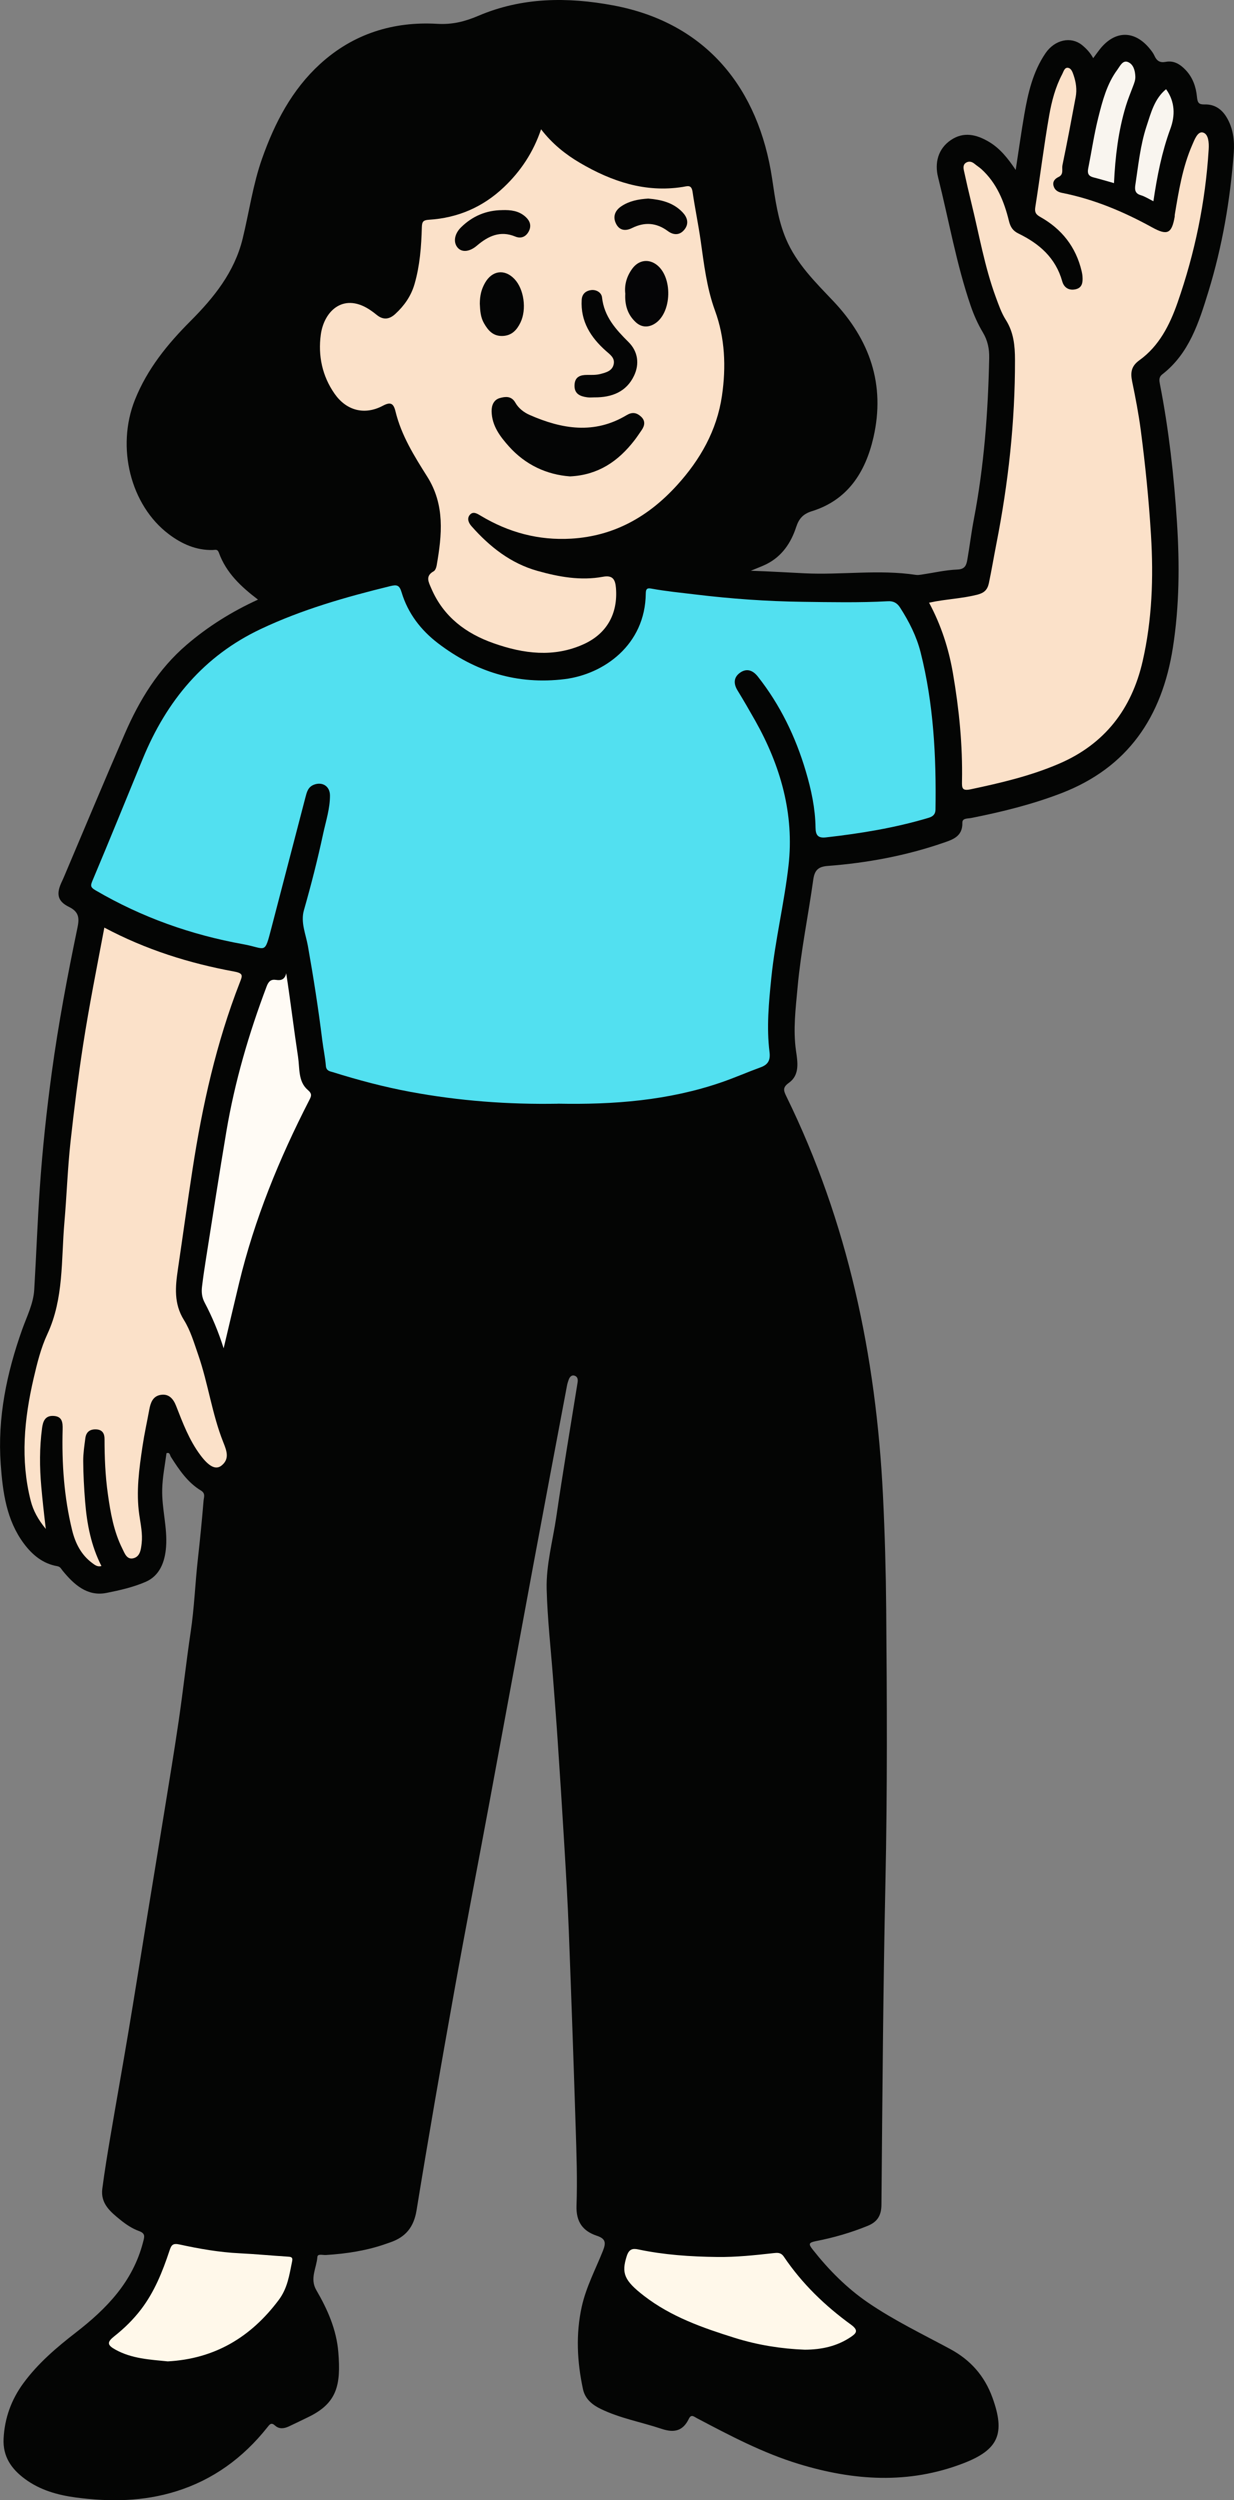 <svg width="80" height="162" viewBox="0 0 80 162" fill="none" xmlns="http://www.w3.org/2000/svg">
<rect x="0" y="0" width="80" height="162" fill="#808080" stroke="none"/>
<g clip-path="url(#clip0_1256_2614)">
<path d="M16.725 38.851C15.024 39.63 13.49 40.586 12.091 41.786C10.267 43.352 9.043 45.346 8.094 47.534C6.767 50.589 5.485 53.663 4.184 56.729C4.129 56.859 4.073 56.989 4.013 57.115C3.64 57.893 3.701 58.386 4.474 58.763C5.152 59.094 5.141 59.534 5.021 60.112C4.374 63.219 3.785 66.339 3.357 69.485C3.02 71.966 2.753 74.459 2.581 76.963C2.429 79.163 2.35 81.366 2.219 83.566C2.165 84.472 1.738 85.299 1.437 86.143C0.433 88.97 -0.171 91.862 0.047 94.882C0.179 96.697 0.418 98.5 1.55 100.017C2.104 100.76 2.789 101.317 3.71 101.478C3.916 101.514 3.96 101.649 4.058 101.77C4.8 102.676 5.661 103.454 6.898 103.212C7.756 103.043 8.641 102.841 9.443 102.494C10.356 102.098 10.697 101.198 10.767 100.22C10.859 98.969 10.484 97.749 10.516 96.496C10.535 95.702 10.692 94.935 10.794 94.159C11.02 94.076 11.015 94.296 11.078 94.395C11.611 95.233 12.166 96.058 13.026 96.577C13.34 96.766 13.215 97.019 13.198 97.225C13.093 98.506 12.966 99.784 12.823 101.062C12.651 102.608 12.596 104.164 12.366 105.706C12.079 107.627 11.868 109.56 11.587 111.481C11.297 113.461 10.969 115.435 10.649 117.41C10.274 119.73 9.889 122.048 9.511 124.368C9.116 126.79 8.734 129.214 8.328 131.634C7.951 133.889 7.545 136.14 7.163 138.395C6.97 139.533 6.781 140.673 6.632 141.817C6.505 142.788 7.179 143.326 7.812 143.84C8.171 144.131 8.576 144.4 9.005 144.555C9.451 144.716 9.362 144.937 9.275 145.274C8.613 147.846 6.91 149.59 4.922 151.129C3.675 152.095 2.469 153.119 1.519 154.412C0.739 155.473 0.3 156.667 0.233 158.005C0.174 159.17 0.74 159.97 1.607 160.613C2.598 161.349 3.745 161.665 4.927 161.823C7.112 162.112 9.286 162.087 11.42 161.421C13.811 160.676 15.753 159.258 17.323 157.287C17.483 157.086 17.579 156.932 17.831 157.16C18.104 157.407 18.422 157.358 18.727 157.217C19.146 157.023 19.56 156.816 19.977 156.616C21.858 155.712 22.107 154.537 21.933 152.406C21.814 150.937 21.231 149.628 20.509 148.389C20.067 147.63 20.526 146.947 20.576 146.234C20.592 146.012 20.928 146.122 21.117 146.111C22.469 146.026 23.798 145.826 25.083 145.366C25.159 145.338 25.235 145.313 25.31 145.287C26.288 144.948 26.826 144.317 27.006 143.212C27.777 138.471 28.603 133.739 29.451 129.011C30.185 124.918 30.979 120.837 31.737 116.749C32.685 111.649 33.619 106.544 34.567 101.443C35.289 97.558 36.024 93.674 36.756 89.79C36.782 89.652 36.823 89.514 36.873 89.383C36.937 89.216 37.057 89.078 37.239 89.132C37.441 89.194 37.479 89.363 37.444 89.58C36.977 92.47 36.492 95.358 36.069 98.255C35.841 99.827 35.399 101.384 35.44 102.977C35.492 104.927 35.714 106.872 35.861 108.819C35.957 110.104 36.061 111.387 36.146 112.672C36.299 114.953 36.447 117.233 36.582 119.516C36.694 121.385 36.803 123.255 36.876 125.125C37.038 129.368 37.188 133.61 37.321 137.854C37.375 139.541 37.434 141.23 37.375 142.914C37.338 143.975 37.798 144.565 38.691 144.862C39.263 145.052 39.297 145.311 39.086 145.841C38.61 147.033 38.002 148.175 37.718 149.443C37.32 151.236 37.413 153.024 37.794 154.803C37.932 155.446 38.404 155.82 38.945 156.083C40.201 156.692 41.574 156.934 42.885 157.372C43.704 157.646 44.27 157.521 44.657 156.724C44.813 156.403 44.981 156.578 45.177 156.681C47.317 157.809 49.456 158.938 51.778 159.647C55.342 160.736 58.904 160.976 62.455 159.606C64.742 158.724 65.182 157.679 64.342 155.357C63.825 153.931 62.915 152.913 61.605 152.205C59.81 151.237 57.966 150.351 56.276 149.197C54.903 148.259 53.729 147.078 52.69 145.76C52.404 145.398 52.415 145.306 52.904 145.209C54.044 144.987 55.166 144.664 56.249 144.222C56.854 143.976 57.138 143.581 57.144 142.854C57.205 135.878 57.253 128.901 57.403 121.925C57.53 116.051 57.502 110.18 57.453 104.307C57.432 101.831 57.364 99.353 57.242 96.879C56.796 87.852 54.964 79.171 50.982 71.043C50.798 70.665 50.724 70.458 51.145 70.159C51.863 69.648 51.708 68.8 51.605 68.086C51.407 66.704 51.583 65.349 51.706 63.986C51.917 61.636 52.399 59.327 52.724 56.995C52.811 56.373 53.055 56.153 53.665 56.107C56.217 55.913 58.727 55.447 61.158 54.609C61.752 54.404 62.416 54.202 62.39 53.304C62.382 52.999 62.745 53.045 62.959 53.002C64.946 52.607 66.906 52.126 68.81 51.393C73.103 49.739 75.338 46.469 76.041 41.944C76.459 39.26 76.477 36.569 76.304 33.862C76.111 30.842 75.776 27.843 75.195 24.875C75.152 24.658 75.119 24.434 75.346 24.259C77.094 22.909 77.727 20.888 78.344 18.886C79.24 15.963 79.757 12.957 79.984 9.906C80.044 9.1 79.947 8.296 79.508 7.578C79.18 7.044 78.711 6.751 78.108 6.767C77.713 6.778 77.636 6.663 77.597 6.263C77.536 5.631 77.328 5.024 76.869 4.54C76.509 4.159 76.097 3.907 75.576 4.008C75.19 4.083 74.987 3.938 74.838 3.603C74.772 3.455 74.67 3.321 74.568 3.194C73.573 1.943 72.286 1.945 71.297 3.197C71.158 3.374 71.029 3.559 70.873 3.769C70.677 3.411 70.428 3.149 70.152 2.923C69.431 2.338 68.381 2.568 67.78 3.448C66.966 4.64 66.647 6.019 66.405 7.419C66.203 8.588 66.04 9.765 65.848 11.011C65.349 10.271 64.84 9.618 64.106 9.185C63.301 8.711 62.479 8.518 61.657 9.066C60.8 9.638 60.585 10.573 60.815 11.485C61.514 14.266 62 17.105 62.932 19.822C63.138 20.42 63.4 21.008 63.723 21.547C64.035 22.07 64.141 22.611 64.129 23.195C64.057 26.703 63.797 30.193 63.135 33.642C62.968 34.512 62.865 35.394 62.711 36.265C62.65 36.611 62.565 36.883 62.072 36.902C61.291 36.932 60.514 37.117 59.735 37.232C59.615 37.25 59.489 37.267 59.371 37.248C56.97 36.886 54.559 37.264 52.151 37.146C51.037 37.092 49.921 37.022 48.674 36.981C49.093 36.804 49.413 36.693 49.712 36.541C50.694 36.04 51.279 35.18 51.614 34.153C51.796 33.597 52.068 33.298 52.635 33.122C54.938 32.407 56.102 30.622 56.624 28.348C57.414 24.908 56.378 22.001 54.025 19.513C52.858 18.281 51.636 17.09 50.953 15.474C50.429 14.233 50.256 12.901 50.058 11.583C49.187 5.762 45.825 1.486 39.767 0.352C36.79 -0.206 33.846 -0.182 31.02 1.021C30.132 1.399 29.33 1.601 28.341 1.544C25.507 1.38 22.909 2.177 20.751 4.147C18.929 5.81 17.814 7.948 16.993 10.268C16.395 11.956 16.154 13.733 15.731 15.464C15.2 17.638 13.859 19.29 12.347 20.805C10.858 22.297 9.549 23.901 8.75 25.898C7.52 28.978 8.458 32.74 10.948 34.615C11.792 35.251 12.723 35.664 13.8 35.637C13.943 35.634 14.098 35.557 14.187 35.804C14.661 37.121 15.629 38.017 16.723 38.849L16.725 38.851Z" fill="#040504"/>
<path d="M36.175 71.511C39.762 71.581 43.334 71.314 46.788 70.121C47.64 69.827 48.467 69.462 49.314 69.155C49.798 68.98 49.953 68.69 49.887 68.16C49.688 66.561 49.842 64.965 50.003 63.372C50.25 60.925 50.841 58.53 51.118 56.096C51.502 52.732 50.599 49.606 48.96 46.694C48.587 46.034 48.208 45.377 47.812 44.732C47.542 44.29 47.565 43.883 47.973 43.59C48.405 43.281 48.806 43.425 49.131 43.838C50.573 45.667 51.577 47.733 52.24 49.975C52.592 51.162 52.854 52.373 52.871 53.621C52.877 54.112 53.029 54.317 53.545 54.258C55.787 54.004 58.009 53.643 60.179 52.996C60.446 52.917 60.644 52.796 60.648 52.448C60.701 49.019 60.526 45.609 59.684 42.272C59.421 41.23 58.937 40.278 58.358 39.376C58.157 39.062 57.919 38.936 57.557 38.956C55.709 39.057 53.859 39.018 52.01 38.993C49.696 38.962 47.392 38.797 45.092 38.519C44.128 38.403 43.163 38.31 42.208 38.134C41.941 38.085 41.869 38.173 41.865 38.456C41.832 41.789 39.138 43.69 36.605 44.003C33.547 44.38 30.824 43.535 28.39 41.674C27.29 40.832 26.444 39.744 26.034 38.375C25.892 37.904 25.731 37.871 25.286 37.98C22.419 38.683 19.591 39.487 16.902 40.758C13.227 42.495 10.807 45.387 9.252 49.171C8.166 51.815 7.091 54.463 5.981 57.097C5.845 57.42 5.899 57.514 6.202 57.692C9.191 59.439 12.399 60.574 15.77 61.18C17.276 61.452 17.133 61.898 17.602 60.101C18.338 57.288 19.066 54.472 19.802 51.659C19.89 51.325 19.965 50.991 20.357 50.842C20.896 50.637 21.391 50.938 21.392 51.541C21.395 52.396 21.125 53.206 20.948 54.029C20.591 55.693 20.17 57.34 19.703 58.976C19.478 59.762 19.824 60.527 19.96 61.289C20.322 63.322 20.64 65.359 20.894 67.408C20.962 67.961 21.082 68.509 21.126 69.064C21.153 69.398 21.407 69.416 21.585 69.471C23.232 69.986 24.9 70.429 26.594 70.744C29.751 71.331 32.939 71.571 36.173 71.514L36.175 71.511Z" fill="#52E0F0"/>
<path d="M35.077 8.379C34.577 9.86 33.762 11.09 32.666 12.129C31.295 13.428 29.672 14.119 27.823 14.237C27.454 14.261 27.359 14.338 27.348 14.723C27.314 15.964 27.223 17.202 26.874 18.406C26.648 19.184 26.208 19.809 25.626 20.343C25.243 20.695 24.85 20.747 24.432 20.411C24.321 20.321 24.208 20.234 24.091 20.151C22.333 18.896 21.012 20.101 20.797 21.687C20.613 23.046 20.89 24.366 21.688 25.508C22.459 26.614 23.641 26.915 24.818 26.291C25.313 26.028 25.511 26.121 25.64 26.657C26.019 28.218 26.86 29.558 27.697 30.883C28.855 32.714 28.655 34.664 28.308 36.643C28.285 36.778 28.217 36.959 28.115 37.015C27.554 37.327 27.786 37.717 27.962 38.127C28.756 39.979 30.218 41.052 32.01 41.682C33.936 42.36 35.905 42.62 37.847 41.736C39.355 41.049 40.061 39.748 39.933 38.106C39.889 37.544 39.72 37.253 39.089 37.371C37.645 37.638 36.227 37.379 34.84 36.989C33.114 36.504 31.747 35.431 30.565 34.091C30.377 33.878 30.259 33.596 30.457 33.361C30.671 33.108 30.931 33.276 31.165 33.416C32.977 34.504 34.919 35.025 37.034 34.901C39.811 34.738 42.042 33.476 43.896 31.434C45.392 29.786 46.476 27.898 46.805 25.639C47.078 23.773 47.002 21.899 46.353 20.127C45.808 18.636 45.639 17.094 45.417 15.546C45.267 14.507 45.051 13.477 44.9 12.438C44.827 11.935 44.573 12.064 44.243 12.115C41.836 12.491 39.663 11.763 37.608 10.559C36.657 10.002 35.797 9.312 35.08 8.38L35.077 8.379Z" fill="#FBE1C9"/>
<path d="M60.232 39.051C61.009 40.496 61.504 42.019 61.781 43.635C62.178 45.951 62.412 48.275 62.366 50.626C62.357 51.062 62.371 51.26 62.926 51.142C64.892 50.726 66.842 50.27 68.698 49.466C71.601 48.208 73.363 45.961 74.076 42.846C74.691 40.159 74.786 37.434 74.619 34.684C74.481 32.406 74.252 30.14 73.957 27.881C73.817 26.819 73.614 25.764 73.397 24.716C73.278 24.135 73.336 23.723 73.87 23.339C75.139 22.425 75.83 21.069 76.341 19.608C77.463 16.392 78.151 13.082 78.359 9.67C78.385 9.24 78.345 8.679 77.984 8.586C77.639 8.497 77.438 9.057 77.29 9.396C76.662 10.836 76.415 12.381 76.159 13.922C76.151 13.962 76.161 14.005 76.154 14.047C75.963 15.14 75.674 15.273 74.693 14.733C72.845 13.715 70.922 12.907 68.851 12.497C68.601 12.447 68.387 12.332 68.307 12.063C68.216 11.764 68.395 11.578 68.619 11.471C68.983 11.301 68.825 10.96 68.878 10.704C69.184 9.235 69.462 7.759 69.737 6.283C69.826 5.806 69.759 5.338 69.603 4.877C69.533 4.671 69.451 4.439 69.259 4.397C69.013 4.343 68.953 4.637 68.865 4.802C68.42 5.64 68.18 6.563 68.018 7.484C67.673 9.454 67.431 11.444 67.118 13.42C67.062 13.774 67.169 13.904 67.454 14.064C68.826 14.837 69.747 15.988 70.122 17.567C70.15 17.687 70.172 17.809 70.179 17.933C70.203 18.309 70.159 18.655 69.714 18.747C69.284 18.836 68.975 18.625 68.865 18.232C68.435 16.695 67.366 15.784 66.032 15.134C65.67 14.957 65.51 14.725 65.409 14.317C65.099 13.049 64.613 11.857 63.623 10.958C63.487 10.836 63.33 10.739 63.189 10.622C63.017 10.478 62.83 10.423 62.632 10.538C62.438 10.651 62.449 10.861 62.488 11.041C62.644 11.761 62.809 12.481 62.985 13.197C63.483 15.225 63.834 17.293 64.559 19.258C64.744 19.757 64.921 20.276 65.202 20.719C65.715 21.525 65.8 22.385 65.802 23.318C65.809 27.334 65.369 31.298 64.596 35.231C64.43 36.077 64.288 36.929 64.111 37.775C64.015 38.235 63.784 38.421 63.366 38.529C62.349 38.79 61.297 38.817 60.233 39.049L60.232 39.051Z" fill="#FBE1C9"/>
<path d="M6.764 60.105C6.277 62.686 5.777 65.188 5.386 67.713C5.067 69.778 4.806 71.85 4.578 73.925C4.383 75.677 4.328 77.446 4.175 79.203C3.962 81.639 4.145 84.134 3.07 86.442C2.649 87.347 2.406 88.332 2.179 89.312C1.569 91.942 1.314 94.58 1.991 97.238C2.153 97.877 2.462 98.447 2.97 99.066C2.849 98.068 2.755 97.199 2.677 96.331C2.562 95.059 2.559 93.798 2.726 92.537C2.781 92.122 2.908 91.715 3.461 91.742C4.039 91.769 4.071 92.164 4.06 92.616C4.002 94.822 4.151 97.011 4.678 99.156C4.881 99.983 5.258 100.736 5.963 101.263C6.146 101.399 6.316 101.543 6.576 101.469C5.905 100.155 5.634 98.745 5.518 97.285C5.448 96.413 5.4 95.544 5.395 94.67C5.392 94.166 5.469 93.677 5.533 93.184C5.586 92.771 5.844 92.59 6.255 92.616C6.648 92.642 6.779 92.898 6.777 93.243C6.777 94.428 6.825 95.612 6.99 96.786C7.161 98.008 7.372 99.224 7.929 100.337C8.081 100.641 8.219 101.071 8.648 100.965C9.084 100.856 9.136 100.403 9.182 100.012C9.257 99.384 9.117 98.765 9.03 98.154C8.812 96.646 9.021 95.17 9.241 93.693C9.359 92.9 9.535 92.115 9.679 91.328C9.762 90.875 9.914 90.463 10.416 90.379C10.95 90.291 11.239 90.639 11.416 91.092C11.85 92.201 12.267 93.314 12.986 94.276C13.525 94.999 13.974 95.266 14.36 94.96C14.906 94.527 14.689 93.984 14.474 93.446C13.744 91.618 13.496 89.643 12.851 87.786C12.582 87.013 12.349 86.208 11.923 85.526C11.263 84.469 11.365 83.379 11.532 82.249C11.852 80.084 12.149 77.915 12.484 75.752C13.12 71.625 14.023 67.564 15.542 63.672C15.716 63.223 15.806 63.065 15.175 62.949C12.265 62.413 9.451 61.532 6.766 60.103L6.764 60.105Z" fill="#FBE1C9"/>
<path d="M14.498 87.365C14.845 85.899 15.166 84.522 15.497 83.148C16.498 78.99 18.103 75.075 20.043 71.297C20.178 71.031 20.263 70.885 19.951 70.619C19.32 70.078 19.434 69.22 19.323 68.484C19.05 66.69 18.837 64.886 18.555 63.06C18.472 63.46 18.22 63.544 17.905 63.492C17.561 63.434 17.404 63.598 17.285 63.916C16.134 66.963 15.222 70.081 14.677 73.302C14.211 76.065 13.786 78.837 13.347 81.605C13.253 82.195 13.166 82.787 13.095 83.381C13.054 83.73 13.089 84.061 13.264 84.393C13.748 85.311 14.152 86.266 14.499 87.365H14.498Z" fill="#FFFBF5"/>
<path d="M52.177 152.246C53.262 152.24 54.255 152.025 55.141 151.433C55.497 151.195 55.698 151.006 55.171 150.624C53.491 149.404 51.998 147.969 50.82 146.223C50.62 145.926 50.385 145.963 50.14 145.989C48.931 146.124 47.721 146.253 46.501 146.238C44.778 146.217 43.064 146.104 41.373 145.747C41 145.668 40.776 145.734 40.631 146.182C40.279 147.283 40.458 147.757 41.747 148.754C43.509 150.116 45.559 150.83 47.632 151.479C49.124 151.946 50.655 152.188 52.177 152.246Z" fill="#FFF8EA"/>
<path d="M10.869 153.003C13.897 152.839 16.244 151.461 18.073 149.02C18.652 148.247 18.76 147.379 18.942 146.502C19.001 146.221 18.82 146.226 18.62 146.213C17.589 146.148 16.559 146.048 15.527 145.998C14.214 145.934 12.922 145.707 11.645 145.429C11.19 145.33 11.108 145.467 10.984 145.841C10.538 147.186 10.011 148.497 9.146 149.631C8.645 150.287 8.061 150.86 7.415 151.37C6.918 151.763 6.946 151.947 7.493 152.247C8.553 152.831 9.723 152.886 10.87 153.002L10.869 153.003Z" fill="#FFF8EA"/>
<path d="M72.22 11.865C72.3 10.155 72.498 8.487 72.989 6.868C73.119 6.44 73.291 6.025 73.449 5.605C73.527 5.395 73.614 5.196 73.604 4.956C73.588 4.557 73.475 4.164 73.127 4.02C72.784 3.879 72.609 4.286 72.441 4.513C71.761 5.427 71.475 6.528 71.203 7.612C70.929 8.704 70.766 9.825 70.545 10.931C70.484 11.239 70.576 11.414 70.878 11.491C71.317 11.604 71.753 11.734 72.221 11.865H72.22Z" fill="#F9F5EF"/>
<path d="M74.775 13.04C75.016 11.414 75.319 9.854 75.876 8.344C76.186 7.505 76.191 6.598 75.596 5.779C74.845 6.395 74.618 7.305 74.332 8.172C73.924 9.407 73.799 10.703 73.604 11.984C73.557 12.289 73.583 12.536 73.949 12.645C74.228 12.727 74.483 12.896 74.775 13.04Z" fill="#F9F5EF"/>
<path d="M36.955 30.868C38.785 30.779 40.084 29.884 41.131 28.53C41.294 28.32 41.439 28.096 41.592 27.878C41.805 27.572 41.853 27.263 41.551 26.989C41.27 26.734 40.987 26.682 40.623 26.9C38.531 28.156 36.424 27.804 34.334 26.885C33.964 26.722 33.618 26.457 33.414 26.097C33.156 25.638 32.756 25.693 32.406 25.791C32.032 25.894 31.862 26.232 31.871 26.657C31.891 27.598 32.428 28.288 32.989 28.919C34.068 30.127 35.447 30.755 36.954 30.868H36.955Z" fill="#040505"/>
<path d="M38.553 25.748C39.656 25.752 40.61 25.397 41.109 24.336C41.465 23.58 41.362 22.776 40.749 22.166C39.927 21.348 39.168 20.523 39.03 19.275C38.994 18.944 38.649 18.76 38.34 18.794C38.019 18.828 37.736 19.012 37.711 19.424C37.627 20.832 38.305 21.87 39.284 22.739C39.553 22.976 39.856 23.179 39.791 23.57C39.714 24.032 39.291 24.136 38.926 24.232C38.657 24.303 38.364 24.293 38.08 24.292C37.623 24.29 37.265 24.406 37.246 24.956C37.225 25.529 37.617 25.68 38.067 25.743C38.225 25.766 38.39 25.747 38.553 25.747V25.748Z" fill="#040505"/>
<path d="M40.537 19.026C40.497 19.778 40.694 20.386 41.204 20.866C41.557 21.198 41.97 21.236 42.378 21.014C43.588 20.353 43.652 17.849 42.486 17.096C41.974 16.766 41.384 16.879 40.998 17.398C40.63 17.893 40.471 18.456 40.537 19.026Z" fill="#050506"/>
<path d="M31.107 19.688C31.127 20.119 31.149 20.542 31.372 20.936C31.652 21.431 31.983 21.797 32.598 21.768C33.177 21.742 33.506 21.385 33.74 20.902C34.157 20.044 33.97 18.726 33.351 18.078C32.716 17.411 31.904 17.519 31.443 18.329C31.209 18.742 31.11 19.139 31.106 19.687L31.107 19.688Z" fill="#040505"/>
<path d="M32.551 13.615C31.52 13.625 30.628 14.002 29.888 14.73C29.446 15.165 29.375 15.715 29.676 16.054C29.955 16.369 30.449 16.316 30.917 15.917C31.649 15.291 32.432 14.924 33.403 15.326C33.77 15.479 34.09 15.348 34.277 14.996C34.465 14.643 34.37 14.324 34.079 14.057C33.639 13.653 33.108 13.596 32.552 13.614L32.551 13.615Z" fill="#050505"/>
<path d="M42.036 12.865C41.383 12.905 40.791 13.021 40.274 13.37C39.869 13.642 39.711 14.044 39.939 14.498C40.163 14.944 40.561 14.981 40.971 14.777C41.789 14.371 42.553 14.422 43.299 14.974C43.664 15.244 44.07 15.26 44.379 14.866C44.688 14.47 44.551 14.072 44.248 13.754C43.635 13.11 42.833 12.936 42.037 12.867L42.036 12.865Z" fill="#050505"/>
</g>
<defs>
<clipPath id="clip0_1256_2614">
<rect width="80" height="162" fill="white" transform="matrix(-1 0 0 1 80 0)"/>
</clipPath>
</defs>
</svg>
